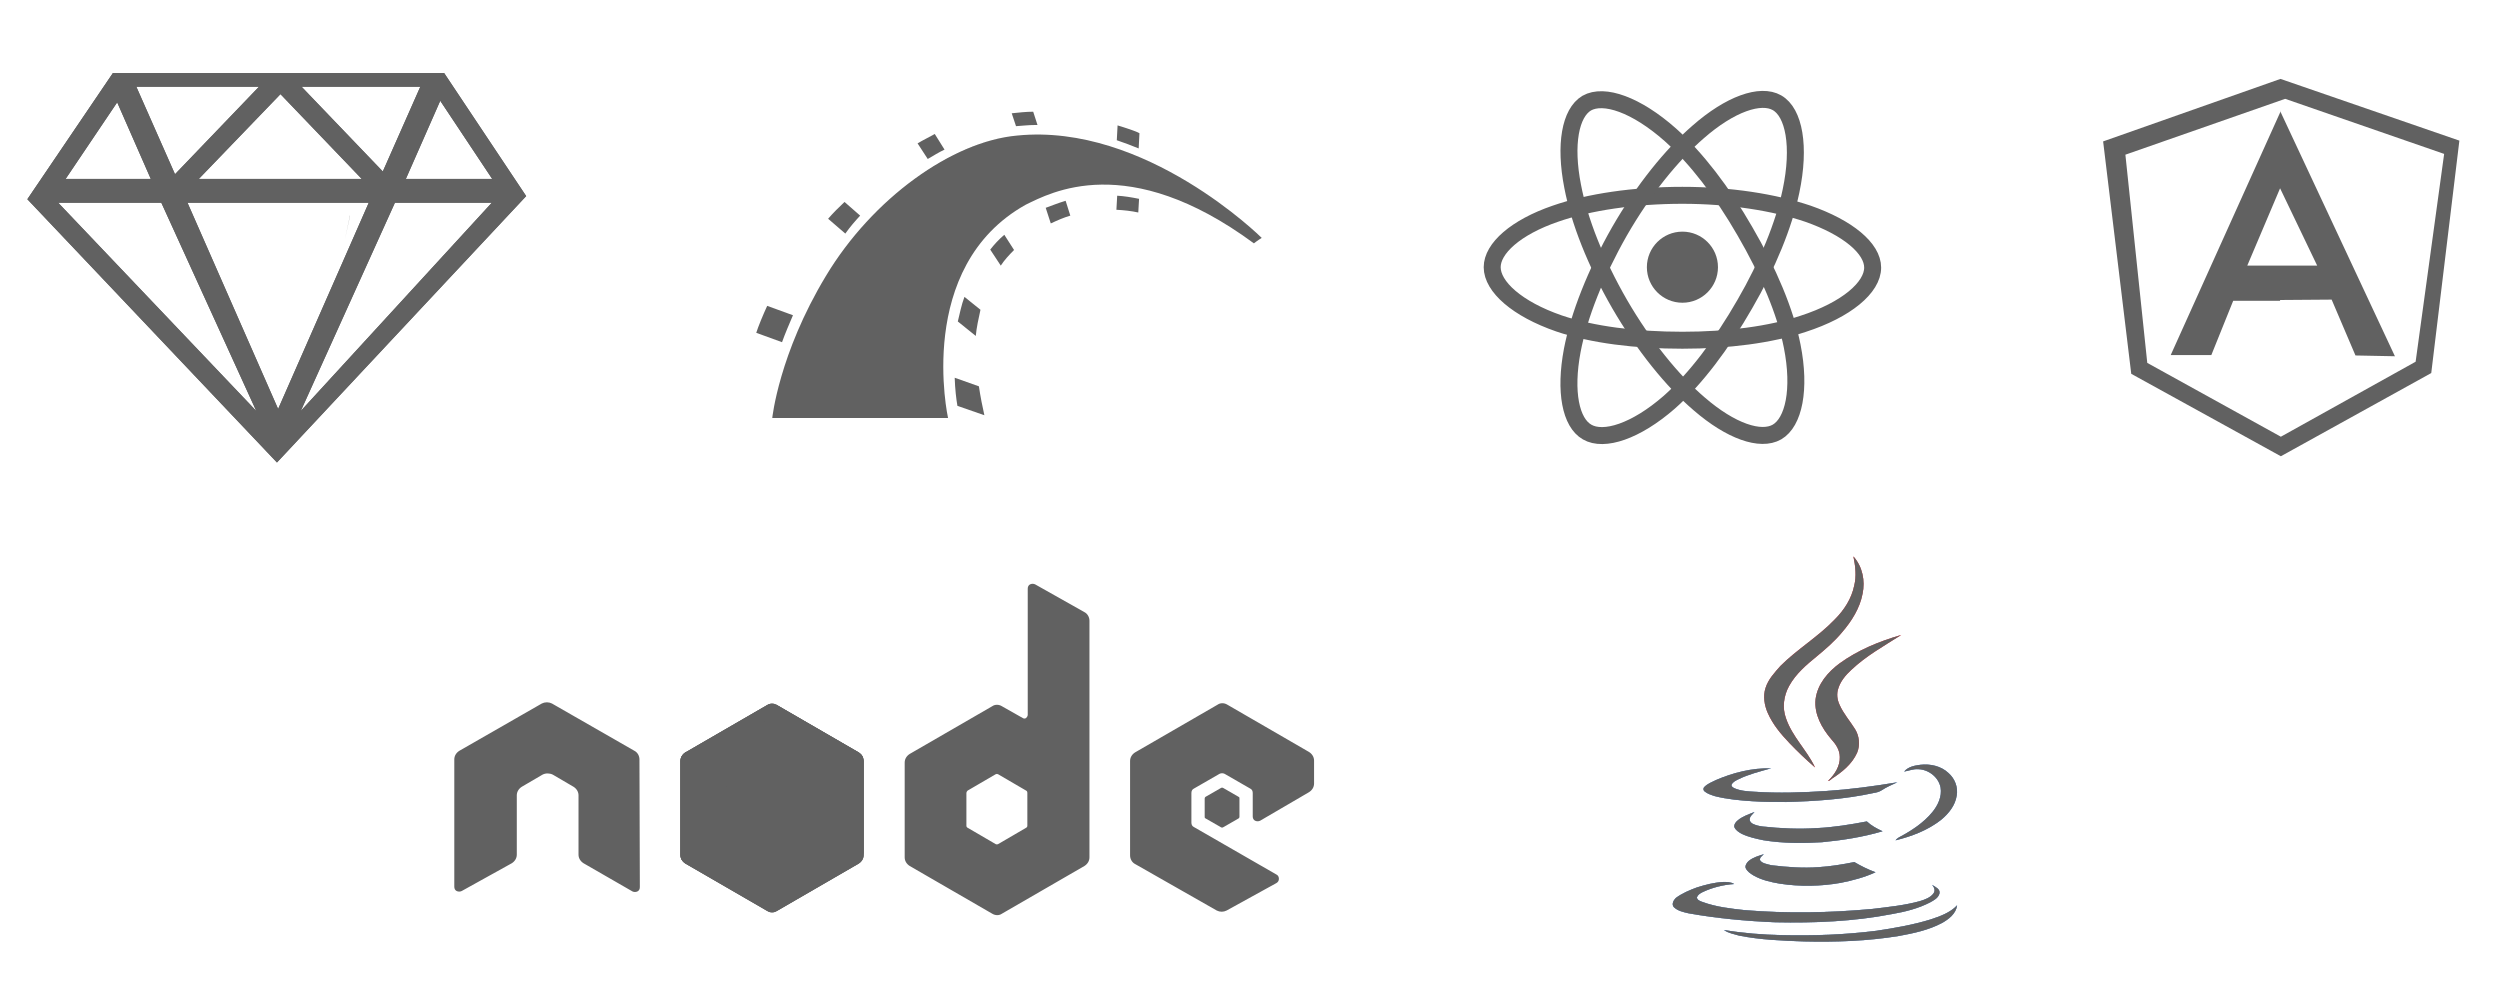 <svg id="Layer_1" xmlns="http://www.w3.org/2000/svg" xmlns:xlink="http://www.w3.org/1999/xlink" viewBox="0 0 640 253"><style>.st0{fill:#616161}.st1{fill:none;stroke:#616161;stroke-width:4.345;stroke-miterlimit:10}.st2{fill-rule:evenodd;clip-rule:evenodd;fill:#616161}.st3{clip-path:url(#XMLID_2_)}.st4,.st5{fill:#616161;stroke:#e9232e;stroke-width:4.659521e-02;stroke-miterlimit:10}.st5{stroke:#3471c0}</style><path class="st0" d="M260.4 34.7c-16.7 1.5-37.1 16.6-49.1 36.5s-13.7 36.9-13.7 36.9 1.7-17 13.7-36.9c12.1-19.8 32.5-35 49.1-36.5z"/><path class="st0" d="M260.4 34.7c-16.6 1.5-37 16-49 36-12 19.9-13.7 36.3-13.7 36.3h45s-8.6-38.7 19.9-54.6c6.2-3 26-14 58.4 9.9 1-.8 2-1.4 2-1.4s-29.7-29.5-62.6-26.2zm31.3-.6c-.5-.3-2-.9-5.6-2l-.2 3.8c2 .7 3.7 1.3 5.6 2.1l.2-3.9z"/><path class="st0" d="M285.8 53.7c1.9.1 3.8.3 5.6.7l.2-3.5c-2-.4-3.8-.7-5.6-.8l-.2 3.6zM265 32h.6l-1.1-3.4c-1.8 0-3.6.2-5.5.4l1.1 3.3c1.6-.1 3.2-.3 4.9-.3zm2.7 21.2l1.3 4c1.7-.8 3.3-1.5 5-2l-1.2-3.8c-2 .6-3.7 1.3-5.1 1.8zm-25.9-14.9l-2.5-4c-1.4.8-2.9 1.5-4.4 2.4l2.6 4c1.4-.8 2.8-1.7 4.3-2.4zm11.7 25.6l2.7 4.1c.9-1.4 2.1-2.7 3.4-4l-2.5-3.9c-1.4 1.2-2.6 2.5-3.6 3.8zM246.9 76c-.8 2.1-1.2 4.3-1.7 6.3l4.6 3.7c.2-2.2.7-4.4 1.2-6.7l-4.1-3.3zm-26.7-20.8l-4-3.5c-1.5 1.4-2.9 2.8-4.2 4.3l4.4 3.8c1.2-1.7 2.5-3.2 3.8-4.6zM203 80.7l-6.6-2.4c-1.1 2.4-2.3 5.3-2.8 6.9l6.6 2.4c.7-2 1.9-4.8 2.8-6.9zm41.4 16c.1 3 .4 5.5.7 7.2l6.9 2.4c-.5-2.2-1-4.7-1.4-7.4l-6.2-2.2z"/><circle class="st0" cx="430.7" cy="68.4" r="9.1"/><path class="st1" d="M430.7 50c12.2 0 23.5 1.8 32.1 4.7 10.3 3.6 16.6 8.9 16.6 13.8 0 5.1-6.7 10.8-17.8 14.4-8.4 2.8-19.3 4.2-30.9 4.2-11.9 0-23.1-1.4-31.6-4.3-10.7-3.7-17.1-9.4-17.1-14.4 0-4.8 6-10.2 16.2-13.7 8.6-3 20.2-4.7 32.5-4.7z"/><path class="st1" d="M414.6 59.2c6.1-10.6 13.3-19.5 20.1-25.4 8.2-7.2 16-9.9 20.2-7.5 4.4 2.5 6 11.2 3.6 22.6-1.8 8.6-6 18.9-11.8 28.9-5.9 10.3-12.7 19.3-19.4 25.2-8.5 7.4-16.7 10.1-21 7.6-4.2-2.4-5.8-10.3-3.8-20.9 1.7-8.9 6-19.8 12.1-30.5z"/><path class="st1" d="M414.6 77.8c-6.1-10.6-10.3-21.2-12-30.1-2.1-10.7-.6-18.8 3.6-21.3 4.4-2.5 12.7.4 21.4 8.1 6.6 5.9 13.3 14.6 19.1 24.7 6 10.3 10.4 20.7 12.1 29.4 2.2 11.1.4 19.5-3.9 22-4.2 2.4-11.8-.2-19.9-7.2-6.8-5.8-14.2-14.9-20.4-25.6z"/><path class="st0" d="M89.6 55.1c0 .1-.1.4-.1.5l-1.2 5.7 1.3-6v-.2m-36.2 3.7l-.6 2.4.6-2.4"/><path class="st0" d="M14.9 51.9l50.7 53.3-24.3-53.3H14.9zm33.1 0l23.2 52.8 23.2-52.8H48zm77.9 0h-24.8L77 105.2l48.9-53.3zm-75-6.1h41.7L71.8 24.1 50.9 45.8zm56.7-23.6H77.2L98 43.9l9.6-21.7zm-72.7 0l9.9 22.4 21.5-22.4H34.9zM126 45.8l-13.3-20-8.8 20H126zm-109.2 0h21.8L30 26.2 16.8 45.8zm12.1-27.1h84.8l21 31.5-63.8 68.2L7 51l21.9-32.3z"/><path class="st0" d="M14.9 51.9l50.7 53.3-24.3-53.3H14.9zm33.1 0l23.2 52.8 23.2-52.8H48zm77.9 0h-24.8L77 105.2l48.9-53.3zm-75-6.1h41.7L71.8 24.1 50.9 45.8zm56.7-23.6H77.2L98 43.9l9.6-21.7zm-72.7 0l9.9 22.4 21.5-22.4H34.9zM126 45.8l-13.3-20-8.8 20H126zm-109.2 0h21.8L30 26.2 16.8 45.8zm12.1-27.1h84.8l21 31.5-63.8 68.2L7 51l21.9-32.3z"/><path class="st2" d="M163.7 194.4c0-.9-.5-1.8-1.3-2.2l-21.1-12.1c-.4-.2-.8-.3-1.2-.3h-.2c-.4 0-.8.1-1.2.3l-21.1 12.1c-.8.5-1.3 1.3-1.3 2.2V227c0 .5.2.9.6 1.1.4.2.9.2 1.3 0L131 221c.8-.5 1.3-1.3 1.3-2.2v-15.2c0-.9.5-1.7 1.3-2.2l5.3-3.1c.4-.2.8-.3 1.3-.3.4 0 .9.1 1.3.3l5.3 3.1c.8.5 1.3 1.3 1.3 2.2v15.2c0 .9.5 1.7 1.3 2.2l12.5 7.2c.4.2.9.2 1.3 0s.6-.6.6-1.1l-.1-32.7zM265 149.6c-.4-.2-.9-.2-1.3 0s-.6.6-.6 1.1V183c0 .3-.2.6-.4.8-.3.2-.6.2-.9 0l-5.3-3c-.8-.5-1.8-.5-2.5 0L232.9 193c-.8.5-1.3 1.3-1.3 2.2v24.3c0 .9.5 1.7 1.3 2.2l21.1 12.2c.8.5 1.8.5 2.5 0l21.1-12.2c.8-.5 1.3-1.3 1.3-2.2v-60.6c0-.9-.5-1.8-1.3-2.2l-12.6-7.1zm-2 61.8c0 .2-.1.4-.3.5l-7.2 4.2c-.2.1-.4.1-.6 0l-7.2-4.2c-.2-.1-.3-.3-.3-.5V203c0-.2.1-.4.3-.6l7.2-4.2c.2-.1.4-.1.6 0l7.2 4.2c.2.1.3.3.3.6v8.4zm72.1-8.6c.8-.5 1.3-1.3 1.3-2.2v-5.9c0-.9-.5-1.7-1.3-2.2l-20.9-12.1c-.8-.5-1.8-.5-2.5 0l-21.1 12.2c-.8.5-1.3 1.3-1.3 2.2V219c0 .9.5 1.8 1.3 2.2l20.9 11.9c.8.4 1.7.4 2.5 0l12.7-7c.4-.2.7-.6.7-1.1 0-.5-.2-.9-.6-1.1l-21.2-12.2c-.4-.2-.6-.6-.6-1.1V203c0-.5.2-.9.6-1.1l6.6-3.8c.4-.2.9-.2 1.3 0l6.6 3.8c.4.2.6.6.6 1.1v6c0 .5.2.9.6 1.1.4.2.9.2 1.3 0l12.5-7.3z"/><path class="st2" d="M312.6 201.7c.2-.1.3-.1.5 0l4 2.3c.2.1.2.2.2.4v4.7c0 .2-.1.3-.2.4l-4 2.3c-.2.1-.3.1-.5 0l-4-2.3c-.2-.1-.2-.2-.2-.4v-4.7c0-.2.1-.3.2-.4l4-2.3z"/><path id="XMLID_67_" class="st2" d="M196.4 180.5c.8-.5 1.7-.5 2.5 0l20.9 12.1c.8.5 1.3 1.3 1.3 2.2v24.1c0 .9-.5 1.7-1.3 2.2l-20.9 12.1c-.8.5-1.7.5-2.5 0l-20.9-12.1c-.8-.5-1.3-1.3-1.3-2.2v-24.1c0-.9.5-1.7 1.3-2.2l20.9-12.1z"/><defs><path id="XMLID_64_" d="M198.9 180.5c-.8-.5-1.7-.5-2.5 0l-20.9 12.1c-.8.5-1.3 1.3-1.3 2.2v24.1c0 .9.5 1.7 1.3 2.2l20.9 12.1c.8.5 1.7.5 2.5 0l20.9-12.1c.8-.5 1.3-1.3 1.3-2.2v-24.1c0-.9-.5-1.7-1.3-2.2l-20.9-12.1z"/></defs><use xlink:href="#XMLID_64_" overflow="visible" fill-rule="evenodd" clip-rule="evenodd" fill="#616161"/><clipPath id="XMLID_2_"><use xlink:href="#XMLID_64_" overflow="visible"/></clipPath><path class="st3 st0" d="M196.4 180.5l-21 12.1c-.8.5-1.4 1.3-1.4 2.2v24.1c0 .6.3 1.1.7 1.6l23.5-40.2c-.6-.2-1.3-.1-1.8.2zm2 52.8c.2-.1.3-.1.5-.2l20.9-12.1c.8-.5 1.2-1.3 1.2-2.2v-24.1c0-.6-.2-1.2-.6-1.6l-22 40.2z"/><path class="st3 st0" d="M175.7 192.4l-.3.1c-.8.5-1.4 1.3-1.4 2.2v24.1c0 .9.6 1.7 1.4 2.2l21 12.1c.6.3 1.2.4 1.8.3l-22.5-41zm45.3 2.3c0-.9-.5-1.7-1.2-2.2L199 180.4c-.2-.1-.3-.2-.5-.2l22.6 38.5v-24z"/><g><path id="path156" class="st0" d="M474.5 142.5c2.3 2.6 3 6.2 2.3 9.5-.7 3.7-2.8 7-5.2 9.8-1.9 2.3-4.2 4.3-6.5 6.2-2.7 2.2-5.4 4.5-7.1 7.6-1.4 2.5-1.8 5.6-.8 8.3 1.6 4.7 5.3 8.1 7.4 12.5-2.3-2-4.5-4.1-6.5-6.2-2.2-2.3-4.2-4.7-5.5-7.6-.9-2-1.3-4.4-.6-6.5.7-2.2 2.3-3.9 3.8-5.6 4.3-4.3 9.7-7.5 13.9-11.9 2.4-2.4 4.3-5.3 5-8.7.6-2.4.3-5-.2-7.4"/><path id="path158" class="st4" d="M474.5 142.5c2.3 2.6 3 6.2 2.3 9.5-.7 3.7-2.8 7-5.2 9.8-1.9 2.3-4.2 4.3-6.5 6.2-2.7 2.2-5.4 4.5-7.1 7.6-1.4 2.5-1.8 5.6-.8 8.3 1.6 4.7 5.3 8.1 7.4 12.5-2.3-2-4.5-4.1-6.5-6.2-2.2-2.3-4.2-4.7-5.5-7.6-.9-2-1.3-4.4-.6-6.5.7-2.2 2.3-3.9 3.8-5.6 4.3-4.3 9.7-7.5 13.9-11.9 2.4-2.4 4.3-5.3 5-8.7.6-2.4.3-5-.2-7.4z"/><path id="path160" class="st0" d="M471 169.8c4.7-3.4 10.1-5.6 15.6-7.2-4.4 2.8-8.9 5.3-12.7 8.9-1.4 1.3-2.7 2.8-3.3 4.7-.5 1.4-.3 2.9.3 4.2 1 2.3 2.7 4.2 4 6.3 1.1 1.8 1.3 4.1.5 6-1.3 2.9-3.8 4.9-6.4 6.6-.3.2-.6.6-1 .6 1.7-1.6 3.1-3.8 3-6.1 0-1.8-1-3.3-2.2-4.6-2.4-2.8-4.4-6.4-4-10.2.5-3.9 3.2-7 6.2-9.2"/><path id="path162" class="st4" d="M471 169.8c4.7-3.4 10.1-5.6 15.6-7.2-4.4 2.8-8.9 5.3-12.7 8.9-1.4 1.3-2.7 2.8-3.3 4.7-.5 1.4-.3 2.9.3 4.2 1 2.3 2.7 4.2 4 6.3 1.1 1.8 1.3 4.1.5 6-1.3 2.9-3.8 4.9-6.4 6.6-.3.2-.6.6-1 .6 1.7-1.6 3.1-3.8 3-6.1 0-1.8-1-3.3-2.2-4.6-2.4-2.8-4.4-6.4-4-10.2.5-3.9 3.2-7 6.2-9.2z"/><path id="path164" class="st0" d="M487.5 197.5c1-1.2 2.6-1.5 4.1-1.7 2.5-.3 5.3.3 7.2 2.1 1.6 1.4 2.5 3.6 2.1 5.8-.4 2.5-2 4.5-3.9 6.1-3.4 2.7-7.6 4.3-11.7 5.3.2-.3.5-.5.8-.7 3.2-1.7 6.3-3.7 8.6-6.5 1.4-1.7 2.5-4 2.1-6.3-.5-2.6-3-4.6-5.7-4.7-1.3-.1-2.4.4-3.6.6"/><path id="path166" class="st5" d="M487.5 197.5c1-1.2 2.6-1.5 4.1-1.7 2.5-.3 5.3.3 7.2 2.1 1.6 1.4 2.5 3.6 2.1 5.8-.4 2.5-2 4.5-3.9 6.1-3.4 2.7-7.6 4.3-11.7 5.3.2-.3.5-.5.8-.7 3.2-1.7 6.3-3.7 8.6-6.5 1.4-1.7 2.5-4 2.1-6.3-.5-2.6-3-4.6-5.7-4.7-1.3-.1-2.4.4-3.6.6z"/><path id="path168" class="st0" d="M439.3 199.7c4.4-1.9 9.2-3.1 14-3-2.8.8-5.7 1.5-8.3 2.8-.6.3-1.3.6-1.7 1.3-.2.5.3.8.7 1 1.6.7 3.4.8 5.2.9 6.1.4 12.3.2 18.4-.2 6-.4 12-1.2 18-2.2-1.3.6-2.7 1.2-3.9 2-.6.4-1.4.6-2.1.7-7.3 1.6-14.9 2.1-22.3 2.3-2.9 0-5.8 0-8.7-.2-3.2-.2-6.4-.5-9.6-1.3-.9-.3-1.9-.6-2.6-1.2-.4-.3-.4-.9 0-1.2.8-.8 1.9-1.2 2.9-1.7"/><path id="path170" class="st5" d="M439.3 199.7c4.4-1.9 9.2-3.1 14-3-2.8.8-5.7 1.5-8.3 2.8-.6.3-1.3.6-1.7 1.3-.2.5.3.8.7 1 1.6.7 3.4.8 5.2.9 6.1.4 12.3.2 18.4-.2 6-.4 12-1.2 18-2.2-1.3.6-2.7 1.2-3.9 2-.6.4-1.4.6-2.1.7-7.3 1.6-14.9 2.1-22.3 2.3-2.9 0-5.8 0-8.7-.2-3.2-.2-6.4-.5-9.6-1.3-.9-.3-1.9-.6-2.6-1.2-.4-.3-.4-.9 0-1.2.8-.8 1.9-1.2 2.9-1.7z"/><path id="path172" class="st0" d="M444.9 210c1.2-1 2.7-1.5 4.2-2.1-.5.6-1.2 1.1-1.2 1.9 0 .5.4.9.8 1.1.8.4 1.7.6 2.6.7 4.6.5 9.3.7 13.9.4 4.2-.2 8.5-.9 12.7-1.7 1.2 1.1 2.5 1.8 4 2.5-5.1 1.5-10.3 2.3-15.5 2.8-4.9.3-9.9.3-14.9-.5-1.9-.4-3.9-.8-5.7-1.7-.7-.4-1.5-.9-1.8-1.7-.1-.7.4-1.3.9-1.7"/><path id="path174" class="st5" d="M444.9 210c1.2-1 2.7-1.5 4.2-2.1-.5.6-1.2 1.1-1.2 1.9 0 .5.4.9.8 1.1.8.4 1.7.6 2.6.7 4.6.5 9.3.7 13.9.4 4.2-.2 8.5-.9 12.7-1.7 1.2 1.1 2.5 1.8 4 2.5-5.1 1.5-10.3 2.3-15.5 2.8-4.9.3-9.9.3-14.9-.5-1.9-.4-3.9-.8-5.7-1.7-.7-.4-1.5-.9-1.8-1.7-.1-.7.4-1.3.9-1.7z"/><path id="path176" class="st0" d="M447.7 220.4c1.1-.9 2.5-1.3 3.8-1.7-.4.4-1.2.9-.9 1.6.6.8 1.8.9 2.8 1.2 4.1.5 8.2.8 12.2.5 3.1-.2 6.1-.7 9.1-1.3 1.7 1 3.5 1.9 5.4 2.6-2.8 1.3-5.9 2.1-8.9 2.7-5.1.9-10.4 1-15.6.2-2.3-.4-4.6-.9-6.7-2.1-.8-.5-1.6-1-2-1.9-.2-.6.3-1.4.8-1.8"/><path id="path178" class="st5" d="M447.7 220.4c1.1-.9 2.5-1.3 3.8-1.7-.4.4-1.2.9-.9 1.6.6.8 1.8.9 2.8 1.2 4.1.5 8.2.8 12.2.5 3.1-.2 6.1-.7 9.1-1.3 1.7 1 3.5 1.9 5.4 2.6-2.8 1.3-5.9 2.1-8.9 2.7-5.1.9-10.4 1-15.6.2-2.3-.4-4.6-.9-6.7-2.1-.8-.5-1.6-1-2-1.9-.2-.6.3-1.4.8-1.8z"/><path id="path180" class="st0" d="M434.4 227.2c2.2-.7 4.5-1.3 6.8-1.4.9 0 1.9 0 2.7.5-2.8.2-5.6.9-8.1 2.1-.6.3-1.2.7-1.4 1.3 0 .7.8 1 1.4 1.2 3.5 1.3 7.2 1.7 10.8 2.1 10.9.9 21.8.7 32.7-.3 4.1-.5 8.2-.9 12.2-2 1.3-.4 2.7-.9 3.5-2 .5-.7.2-1.5-.3-2.1.8.5 2 1 1.8 2.1-.3 1.2-1.5 1.8-2.4 2.3-3.1 1.6-6.4 2.4-9.8 3-9.8 1.9-19.8 2.3-29.7 2.1-7.5-.3-15-1-22.3-2.3-1.3-.3-2.8-.6-3.8-1.6-.6-.7-.1-1.7.5-2.3 1.6-1.2 3.5-2 5.4-2.7"/><path id="path182" class="st5" d="M434.4 227.2c2.2-.7 4.5-1.3 6.8-1.4.9 0 1.9 0 2.7.5-2.8.2-5.6.9-8.1 2.1-.6.3-1.2.7-1.4 1.3 0 .7.8 1 1.4 1.2 3.5 1.3 7.2 1.7 10.8 2.1 10.9.9 21.8.7 32.7-.3 4.1-.5 8.2-.9 12.2-2 1.3-.4 2.7-.9 3.5-2 .5-.7.2-1.5-.3-2.1.8.5 2 1 1.8 2.1-.3 1.2-1.5 1.8-2.4 2.3-3.1 1.6-6.4 2.4-9.8 3-9.8 1.9-19.8 2.3-29.7 2.1-7.5-.3-15-1-22.3-2.3-1.3-.3-2.8-.6-3.8-1.6-.6-.7-.1-1.7.5-2.3 1.6-1.2 3.5-2 5.4-2.7z"/><path id="path184" class="st0" d="M494.2 235.4c2.4-.8 5-1.7 6.8-3.6-.3 2.1-2.1 3.5-3.9 4.5-3.4 1.8-7.2 2.6-11 3.3-8 1.3-16.1 1.6-24.3 1.4-5.5-.2-11.1-.4-16.6-1.5-1.3-.4-2.7-.6-3.8-1.4 4.8.8 9.8 1.2 14.7 1.3 8.1.2 16.2-.1 24.2-1.1 4.7-.7 9.3-1.5 13.9-2.9"/><path id="path186" class="st5" d="M494.2 235.4c2.4-.8 5-1.7 6.8-3.6-.3 2.1-2.1 3.5-3.9 4.5-3.4 1.8-7.2 2.6-11 3.3-8 1.3-16.1 1.6-24.3 1.4-5.5-.2-11.1-.4-16.6-1.5-1.3-.4-2.7-.6-3.8-1.4 4.8.8 9.8 1.2 14.7 1.3 8.1.2 16.2-.1 24.2-1.1 4.7-.7 9.3-1.5 13.9-2.9z"/></g><g><path class="st0" d="M583.8 20.2l-45.4 16 7.2 59.5 38.3 21.1 38.5-21.3 7.2-59.5-45.8-15.8zm34.6 72.4l-34.5 19.2-34.2-18.9-5.6-53.3L585 25.3l40.7 14.1-7.3 53.2z"/><path class="st0" d="M583.9 28.4h-.1l.1.2v-.2zm-28.2 62.5h10.4l5.6-13.9h12v-.2l13.2-.1L603 91l10.1.2-29.3-62.6-28.1 62.3zM584.1 68h-8.8l8.4-19.8 9.5 19.8h-9.1z"/></g></svg>